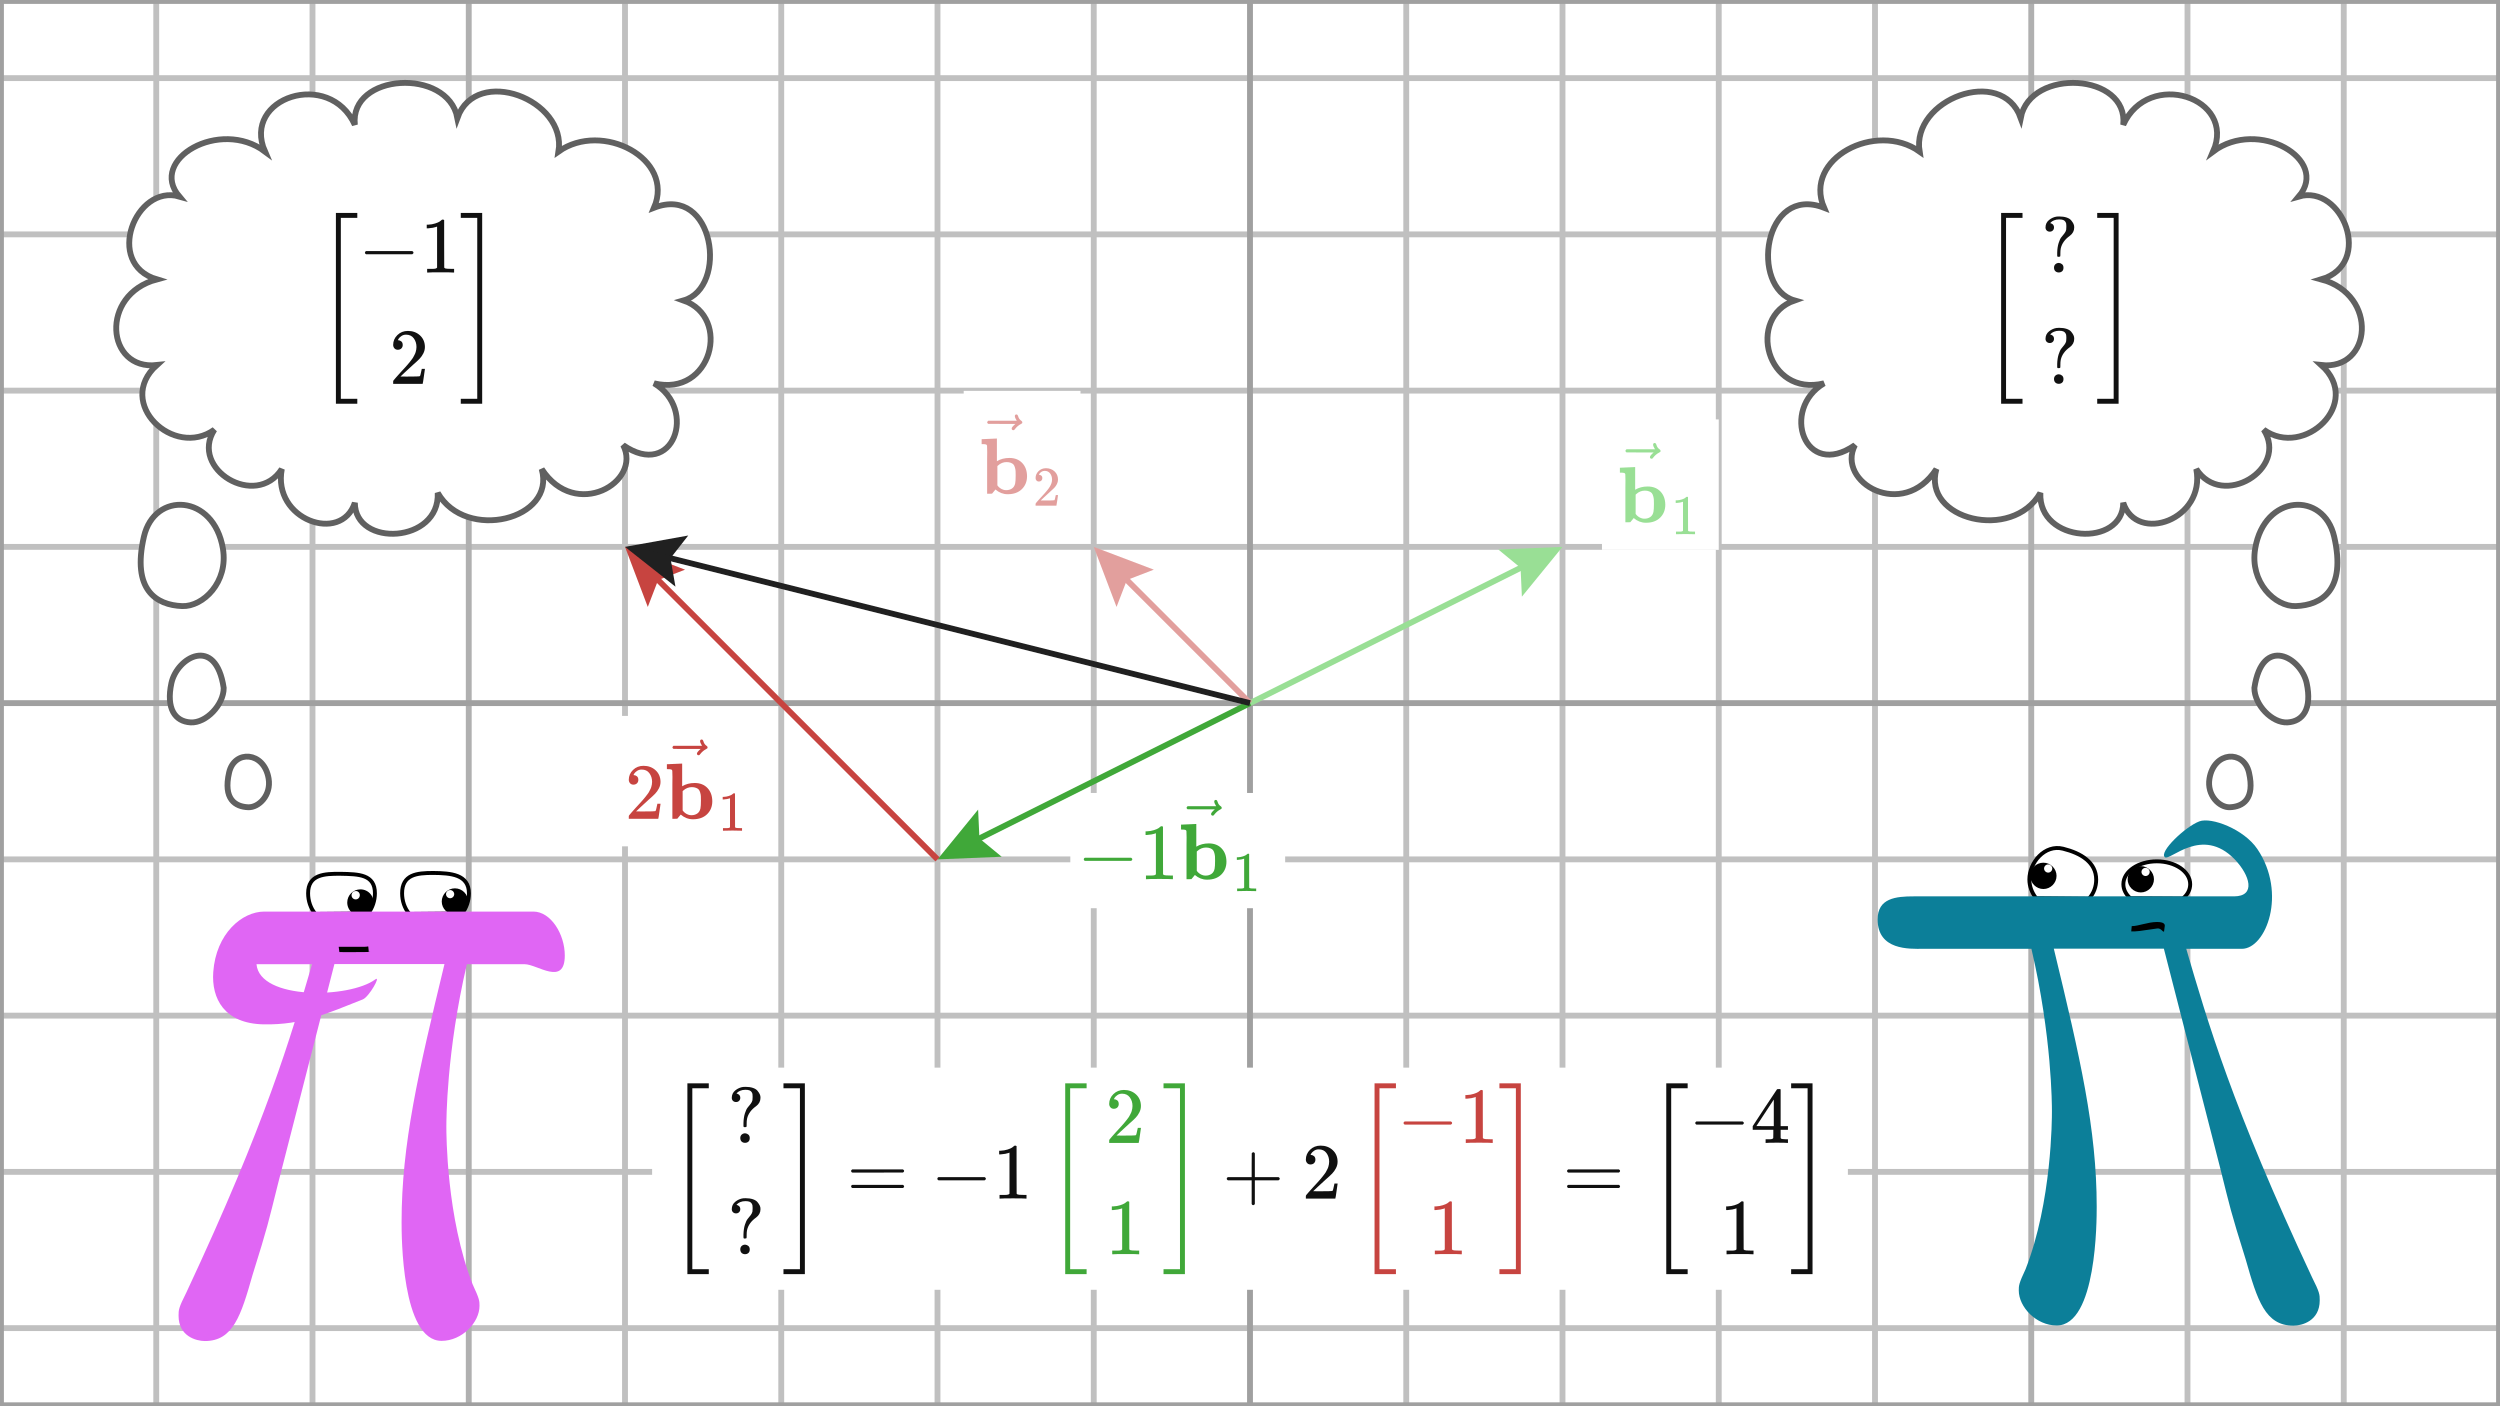 <svg width="640" height="360" viewBox="0 0 640 360" fill="none" xmlns="http://www.w3.org/2000/svg">
<rect x="0" y="0" width="640" height="360" fill="#333333" stroke="none"/>
<g clip-path="url(#clip0_1352_7404)">
<path d="M640 0H0V360H640V0Z" fill="white"/>
<g clip-path="url(#clip1_1352_7404)">
<path d="M0 20H640" stroke="#C0C0C0" stroke-width="1.5"/>
<path d="M0 60H640" stroke="#C0C0C0" stroke-width="1.5"/>
<path d="M0 100H640" stroke="#C0C0C0" stroke-width="1.5"/>
<path d="M0 140H640" stroke="#C0C0C0" stroke-width="1.5"/>
<path d="M0 220H640" stroke="#C0C0C0" stroke-width="1.5"/>
<path d="M0 260H640" stroke="#C0C0C0" stroke-width="1.5"/>
<path d="M0 300H640" stroke="#C0C0C0" stroke-width="1.5"/>
<path d="M0 340H640" stroke="#C0C0C0" stroke-width="1.5"/>
<path d="M0 0V360" stroke="#C0C0C0" stroke-width="1.5"/>
<path d="M40 0V360" stroke="#C0C0C0" stroke-width="1.5"/>
<path d="M80 0V360" stroke="#C0C0C0" stroke-width="1.5"/>
<path d="M160 0V360" stroke="#C0C0C0" stroke-width="1.5"/>
<path d="M200 0V360" stroke="#C0C0C0" stroke-width="1.5"/>
<path d="M240 0V360" stroke="#C0C0C0" stroke-width="1.5"/>
<path d="M280 0V360" stroke="#C0C0C0" stroke-width="1.5"/>
<path d="M360 0V360" stroke="#C0C0C0" stroke-width="1.5"/>
<path d="M400 0V360" stroke="#C0C0C0" stroke-width="1.5"/>
<path d="M440 0V360" stroke="#C0C0C0" stroke-width="1.5"/>
<path d="M480 0V360" stroke="#C0C0C0" stroke-width="1.5"/>
<path d="M560 0V360" stroke="#C0C0C0" stroke-width="1.5"/>
<path d="M600 0V360" stroke="#C0C0C0" stroke-width="1.5"/>
<path d="M640 0V360" stroke="#C0C0C0" stroke-width="1.5"/>
<path d="M120 0V360" stroke="#B0B0B0" stroke-width="1.5"/>
<path d="M520 0V360" stroke="#B0B0B0" stroke-width="1.5"/>
<path d="M0 180H640" stroke="#A0A0A0" stroke-width="1.5"/>
<path d="M320 0V360" stroke="#A0A0A0" stroke-width="1.5"/>
<rect x="274" y="203" width="55" height="29.5" fill="white"/>
</g>
<path d="M383.565 140.671L400 140L389.602 152.746L389.267 145.367L383.565 140.671Z" fill="#99DF95"/>
<path d="M320 180L396.422 141.789" stroke="#99DF95" stroke-width="1.5"/>
<path d="M285.834 155.379L280 140L295.38 145.833L288.485 148.485L285.834 155.379Z" fill="#E29F9D"/>
<path d="M320 180L282.828 142.829" stroke="#E29F9D" stroke-width="1.5"/>
<path d="M640 0H0V360H640V0Z" stroke="#A0A0A0" stroke-width="2"/>
<path d="M256.435 219.329L240 220L250.398 207.254L250.733 214.633L256.435 219.329Z" fill="#40A839"/>
<path d="M320 180L243.578 218.211" stroke="#40A839" stroke-width="1.5"/>
<path d="M165.834 155.379L160 140L175.38 145.833L168.485 148.485L165.834 155.379Z" fill="#C74440"/>
<path d="M240 220L162.828 142.829" stroke="#C74440" stroke-width="1.5"/>
<path d="M172.915 150.187L160 140L176.189 137.09L171.642 142.91L172.915 150.187Z" fill="#202020"/>
<path d="M320 180L163.881 140.97" stroke="#202020" stroke-width="1.5"/>
<path d="M142.981 38.801C154.128 30.891 172.826 40.599 167.432 53.184C182.965 47.143 186.489 73.679 174.983 76.915C187.352 81.23 182.174 101.726 167.432 98.13C178.651 104.746 172.466 122.94 159.522 113.951C164.412 123.444 147.296 133.368 138.667 120.064C142.406 133.008 119.25 138.761 112.059 126.176C112.634 139.121 90.844 140.199 90.844 128.693C87.392 139.336 69.63 133.008 72.147 120.064C65.531 130.419 48.415 120.064 54.888 109.996C44.532 117.475 29.358 103.164 40.145 93.456C27.201 94.894 25.403 75.477 40.145 71.522C26.625 67.495 34.752 47.071 45.898 50.307C37.844 40.815 56.326 30.172 67.832 38.801C61.791 24.994 84.372 17.587 90.844 31.97C89.406 18.738 114.576 17.227 117.093 30.172C121.983 16.652 145.139 25.497 142.981 38.801Z" fill="white" stroke="#606060" stroke-width="1.5"/>
<path d="M43.88 174.879C45.284 168.331 55.224 162.476 57.27 176.118C57.27 180.398 52.768 185.17 48.792 184.936C44.816 184.702 42.477 181.428 43.88 174.879Z" fill="white" stroke="#606060" stroke-width="1.5"/>
<path d="M36.849 137.365C39.548 125.686 54.728 126.44 57.07 140.46C58.504 149.048 51.951 155.369 46.643 155.162C40.008 154.904 33.689 151.035 36.849 137.365Z" fill="white" stroke="#606060" stroke-width="1.5"/>
<path d="M58.655 197.757C60.004 191.918 67.594 192.295 68.765 199.305C69.482 203.599 66.206 206.759 63.552 206.656C60.234 206.527 57.075 204.592 58.655 197.757Z" fill="white" stroke="#606060" stroke-width="1.5"/>
<rect x="76.96" y="50.499" width="55.529" height="56.87" fill="white"/>
<g clip-path="url(#clip2_1352_7404)">
<path d="M85.991 103.359V54.509H91.469V55.772H87.254V102.096H91.469V103.359H85.991Z" fill="#111111"/>
<path d="M93.423 64.945C93.423 64.945 93.423 64.857 93.423 64.68C93.423 64.504 93.518 64.368 93.709 64.273H105.539C105.743 64.382 105.845 64.517 105.845 64.68C105.845 64.843 105.743 64.979 105.539 65.087H93.709C93.518 64.992 93.423 64.857 93.423 64.68V64.945Z" fill="#111111"/>
<path d="M111.892 58.002L111.627 58.103C111.437 58.171 111.166 58.239 110.813 58.307C110.46 58.375 110.066 58.422 109.632 58.449H109.245V57.513H109.632C110.27 57.486 110.86 57.384 111.403 57.207C111.946 57.031 112.327 56.868 112.544 56.719C112.761 56.569 112.951 56.42 113.114 56.271C113.141 56.23 113.223 56.21 113.358 56.21C113.48 56.21 113.596 56.25 113.704 56.332V62.42L113.725 68.529C113.82 68.624 113.901 68.685 113.969 68.712C114.037 68.739 114.2 68.766 114.458 68.794C114.716 68.821 115.137 68.834 115.72 68.834H116.25V69.771H116.026C115.741 69.73 114.661 69.71 112.788 69.71C110.942 69.71 109.876 69.73 109.591 69.771H109.347V68.834H109.876C110.175 68.834 110.433 68.834 110.65 68.834C110.867 68.834 111.037 68.828 111.159 68.814C111.281 68.8 111.39 68.78 111.485 68.753C111.58 68.726 111.634 68.712 111.648 68.712C111.661 68.712 111.702 68.678 111.77 68.61C111.838 68.543 111.879 68.515 111.892 68.529V58.002Z" fill="#111111"/>
<path d="M101.853 89.543C101.487 89.543 101.195 89.421 100.978 89.176C100.761 88.932 100.652 88.633 100.652 88.28C100.652 87.317 101.012 86.482 101.731 85.776C102.451 85.07 103.347 84.717 104.419 84.717C105.654 84.717 106.686 85.097 107.514 85.857C108.342 86.617 108.763 87.602 108.777 88.81C108.777 89.394 108.641 89.95 108.369 90.48C108.098 91.009 107.772 91.471 107.392 91.864C107.012 92.258 106.469 92.76 105.763 93.371C105.274 93.792 104.596 94.416 103.727 95.244L102.525 96.385L104.073 96.405C106.204 96.405 107.338 96.371 107.474 96.303C107.569 96.276 107.731 95.672 107.962 94.491V94.43H108.777V94.491C108.763 94.532 108.675 95.149 108.512 96.344C108.349 97.538 108.247 98.163 108.207 98.217V98.278H100.652V97.891V97.647C100.652 97.552 100.693 97.45 100.774 97.342C100.856 97.233 101.059 96.996 101.385 96.629C101.779 96.195 102.118 95.814 102.403 95.489C102.525 95.353 102.756 95.102 103.096 94.735C103.435 94.369 103.666 94.118 103.788 93.982C103.91 93.846 104.107 93.622 104.378 93.31C104.65 92.998 104.84 92.767 104.949 92.618C105.057 92.468 105.213 92.265 105.417 92.007C105.621 91.749 105.763 91.531 105.845 91.355C105.926 91.179 106.028 90.982 106.15 90.765C106.272 90.547 106.36 90.33 106.415 90.113C106.469 89.896 106.516 89.692 106.557 89.502C106.598 89.312 106.618 89.088 106.618 88.83C106.618 87.975 106.388 87.235 105.926 86.611C105.464 85.986 104.806 85.674 103.951 85.674C103.503 85.674 103.109 85.789 102.77 86.02C102.43 86.251 102.193 86.475 102.057 86.692C101.921 86.909 101.853 87.038 101.853 87.079C101.853 87.093 101.887 87.099 101.955 87.099C102.2 87.099 102.451 87.194 102.709 87.384C102.967 87.574 103.096 87.887 103.096 88.321C103.096 88.66 102.987 88.945 102.77 89.176C102.553 89.407 102.247 89.529 101.853 89.543Z" fill="#111111"/>
<path d="M117.96 55.772V54.509H123.438V103.359H117.96V102.096H122.175V55.772H117.96Z" fill="#111111"/>
</g>
<path d="M545.417 229.95L545.33 229.95L545.267 229.889C544.232 228.899 543.581 227.707 543.581 226.363C543.581 224.715 544.567 223.244 546.117 222.195C547.667 221.144 549.8 220.5 552.156 220.5C554.491 220.5 556.613 221.144 558.158 222.195C559.701 223.244 560.688 224.715 560.688 226.363C560.688 227.748 560.04 229.033 558.856 229.989L558.795 230.038L558.717 230.038L545.417 229.95Z" fill="white" stroke="black"/>
<path d="M521.354 229.95L521.247 229.949L521.183 229.864C520.151 228.518 519.519 226.898 519.519 225.137C519.519 222.953 520.507 220.701 522.071 219.137C523.638 217.57 525.803 216.677 528.147 217.269C530.46 217.842 532.573 218.716 534.112 219.998C535.659 221.286 536.625 222.985 536.625 225.181C536.625 226.982 535.995 228.697 534.819 230.008L534.753 230.082L534.654 230.081L521.354 229.95Z" fill="white" stroke="black"/>
<path d="M549.312 222.163C549.881 222.206 550.319 222.644 550.319 223.213C550.319 223.781 549.837 224.263 549.269 224.263C548.7 224.263 548.219 223.781 548.219 223.213C548.219 222.644 548.7 222.163 549.269 222.163H549.312L548.044 221.725C546.162 221.725 544.675 223.256 544.675 225.094C544.675 226.931 546.206 228.463 548.044 228.463C549.881 228.463 551.412 226.931 551.412 225.094C551.412 223.256 549.881 221.725 548.044 221.725" fill="black"/>
<path d="M524.375 221.288C524.944 221.331 525.382 221.769 525.382 222.338C525.382 222.906 524.9 223.388 524.332 223.388C523.763 223.388 523.282 222.906 523.282 222.338C523.282 221.769 523.763 221.288 524.332 221.288H524.375L523.107 220.85C521.225 220.85 519.738 222.381 519.738 224.219C519.738 226.056 521.269 227.588 523.107 227.588C524.944 227.588 526.475 226.056 526.475 224.219C526.475 222.381 524.944 220.85 523.107 220.85" fill="black"/>
<path d="M553.95 242.856H525.775C532.513 270.769 536.756 288.969 536.756 308.919C536.756 312.419 536.756 339.325 526.519 339.325C521.269 339.325 516.806 334.6 516.806 330.356C516.806 329.131 516.806 328.606 518.556 324.888C525.294 307.694 525.294 286.256 525.294 284.506C525.294 283.019 525.294 265.3 520.044 242.9H492.131C488.894 242.9 480.669 243.338 480.669 235.375C480.669 229.906 485.394 229.469 489.9 229.469H571.888C577.619 229.469 575.956 224.044 572.106 220.019C563.706 211.313 555.525 220.5 554.213 219.45C552.594 218.138 559.419 211.619 563.05 210.263C566.069 209.125 574.425 212.231 577.881 217.35C585.538 228.681 580.113 242.9 573.9 242.9H559.681C565.15 261.581 571.406 283.281 591.838 326.9C593.85 330.881 593.85 331.406 593.85 332.894C593.85 338.144 589.344 339.369 587.113 339.369C579.894 339.369 577.881 332.894 574.906 322.438C570.925 309.706 570.925 309.225 568.431 299.25L553.95 242.856Z" fill="#0C7F99"/>
<path d="M553.994 238.481C553.6 238.656 553.25 237.519 552.2 237.694C547.737 238.35 547.037 238.481 545.594 238.438L545.725 237.081C547.344 237.125 549.837 236.031 552.2 236.031C553.906 236.031 554.3 236.556 554.169 237.169" fill="black"/>
<path d="M94.146 233.844L94.254 233.843L94.32 233.755C95.353 232.362 95.981 230.566 95.981 228.681C95.981 227.503 95.734 226.59 95.27 225.89C94.806 225.188 94.137 224.719 93.332 224.403C91.74 223.779 89.561 223.737 87.235 223.694H87.233C85.12 223.672 83.04 223.712 81.487 224.356C80.704 224.681 80.045 225.162 79.585 225.873C79.125 226.583 78.875 227.502 78.875 228.681C78.875 230.608 79.502 232.497 80.676 233.897L80.743 233.976L80.846 233.975L94.146 233.844Z" fill="white" stroke="black"/>
<path d="M118.208 233.844L118.317 233.843L118.382 233.755C119.416 232.362 120.044 230.567 120.044 228.681C120.044 227.497 119.761 226.567 119.249 225.844C118.737 225.121 118.009 224.623 117.15 224.278C115.443 223.594 113.171 223.497 110.902 223.475H110.9C108.785 223.475 106.799 223.57 105.342 224.268C104.606 224.62 104 225.128 103.58 225.855C103.161 226.58 102.938 227.506 102.938 228.681C102.938 230.608 103.564 232.497 104.739 233.897L104.805 233.976L104.908 233.975L118.208 233.844Z" fill="white" stroke="black"/>
<path d="M90.994 228.112C90.338 228.156 89.856 228.769 90.031 229.469C90.119 229.819 90.425 230.125 90.775 230.212C91.562 230.431 92.263 229.731 92.088 228.9C92 228.506 91.694 228.2 91.3 228.112C91.213 228.112 91.125 228.112 90.994 228.112L92.263 227.675C94.362 227.675 95.981 229.556 95.588 231.744C95.325 233.056 94.275 234.106 92.963 234.369C90.819 234.806 88.894 233.144 88.894 231.044C88.894 229.162 90.425 227.675 92.263 227.675" fill="black"/>
<path d="M115.187 227.85C114.618 227.894 114.181 228.331 114.181 228.9C114.181 229.469 114.662 229.95 115.231 229.95C115.8 229.95 116.281 229.469 116.281 228.9C116.281 228.331 115.8 227.85 115.231 227.85H115.187L116.456 227.413C118.337 227.413 119.825 228.944 119.825 230.781C119.825 232.619 118.293 234.15 116.456 234.15C114.618 234.15 113.087 232.619 113.087 230.781C113.087 228.944 114.618 227.413 116.456 227.413" fill="black"/>
<path d="M85.612 246.794H113.787C107.05 274.706 102.806 292.906 102.806 312.856C102.806 316.356 102.806 343.262 113.043 343.262C118.293 343.262 122.756 338.537 122.756 334.294C122.756 333.069 122.756 332.544 121.006 328.825C114.268 311.631 114.268 290.194 114.268 288.444C114.268 286.956 114.268 269.237 119.518 246.837H134.306C137.543 246.837 144.587 252.569 144.587 244.606C144.587 239.137 141 233.362 136.537 233.362H67.675C61.943 233.362 55.293 239.006 54.593 248.85C54.112 255.544 57.35 262.062 67.543 262.237C77.431 262.412 83.775 259.437 92.875 255.85C94.493 255.194 97.643 249.594 96.068 250.731C89.462 255.631 66.493 256.069 65.662 246.837H79.881C74.412 265.519 68.156 287.219 47.725 330.837C45.712 334.819 45.712 335.344 45.712 336.831C45.712 342.081 50.218 343.306 52.45 343.306C59.668 343.306 61.681 336.831 64.656 326.375C68.637 313.644 68.637 313.162 71.131 303.187L85.612 246.794Z" fill="#E066F4"/>
<path d="M86.881 243.731C89.287 243.731 87.713 243.775 92.787 243.731C97.294 243.688 92.963 243.688 94.406 243.644L94.275 242.288C92.656 242.331 95.456 242.375 93.094 242.375C91.388 242.375 89.375 242.375 86.706 242.375" fill="black"/>
<path d="M491.41 38.801C480.263 30.891 461.566 40.599 466.959 53.184C451.426 47.143 447.902 73.679 459.408 76.915C447.039 81.23 452.217 101.726 466.959 98.13C455.741 104.746 461.925 122.94 474.87 113.951C469.98 123.444 487.095 133.368 495.725 120.064C491.985 133.008 515.141 138.761 522.333 126.176C521.757 139.121 543.547 140.199 543.547 128.693C546.999 139.336 564.762 133.008 562.245 120.064C568.861 130.419 585.976 120.064 579.504 109.996C589.859 117.475 605.033 103.164 594.246 93.456C607.19 94.894 608.988 75.477 594.246 71.522C607.766 67.495 599.64 47.071 588.493 50.307C596.547 40.815 578.066 30.172 566.559 38.801C572.6 24.994 550.019 17.587 543.547 31.97C544.985 18.738 519.816 17.227 517.299 30.172C512.409 16.652 489.252 25.497 491.41 38.801Z" fill="white" stroke="#606060" stroke-width="1.5"/>
<path d="M590.511 174.879C589.108 168.331 579.168 162.476 577.121 176.118C577.121 180.398 581.623 185.17 585.599 184.936C589.575 184.702 591.914 181.428 590.511 174.879Z" fill="white" stroke="#606060" stroke-width="1.5"/>
<path d="M597.543 137.365C594.843 125.686 579.663 126.44 577.322 140.46C575.887 149.048 582.44 155.369 587.748 155.162C594.383 154.904 600.702 151.035 597.543 137.365Z" fill="white" stroke="#606060" stroke-width="1.5"/>
<path d="M575.737 197.757C574.387 191.918 566.797 192.295 565.626 199.305C564.909 203.599 568.185 206.759 570.839 206.656C574.157 206.527 577.316 204.592 575.737 197.757Z" fill="white" stroke="#606060" stroke-width="1.5"/>
<rect x="503.255" y="50.499" width="48.158" height="56.87" fill="white"/>
<g clip-path="url(#clip3_1352_7404)">
<path d="M512.286 103.359V54.509H517.763V55.772H513.548V102.096H517.763V103.359H512.286Z" fill="#111111"/>
<path d="M527.13 56.169C526.641 56.169 526.207 56.251 525.827 56.413C525.447 56.576 525.189 56.739 525.053 56.902L524.849 57.126C524.876 57.126 524.91 57.133 524.951 57.147C524.992 57.16 525.066 57.187 525.175 57.228C525.284 57.269 525.386 57.33 525.481 57.411C525.576 57.493 525.657 57.601 525.725 57.737C525.793 57.873 525.827 58.036 525.827 58.226C525.827 58.538 525.725 58.796 525.521 59C525.318 59.203 525.06 59.305 524.747 59.305C524.435 59.305 524.177 59.21 523.974 59.02C523.77 58.83 523.661 58.572 523.648 58.246C523.648 57.445 523.953 56.8 524.564 56.312C525.175 55.823 525.847 55.531 526.58 55.436C526.607 55.436 526.682 55.436 526.804 55.436C526.926 55.436 527.021 55.429 527.089 55.416H527.171C527.89 55.416 528.515 55.504 529.044 55.681C529.573 55.857 529.967 56.101 530.225 56.413C530.483 56.726 530.68 57.024 530.816 57.309C530.951 57.595 531.012 57.9 530.999 58.226C530.999 59.095 530.625 59.807 529.879 60.364C528.603 61.273 527.829 62.353 527.558 63.602C527.49 63.927 527.456 64.348 527.456 64.864V65.21C527.456 65.468 527.435 65.617 527.395 65.658C527.354 65.699 527.238 65.726 527.048 65.74C526.858 65.753 526.743 65.733 526.702 65.678C526.662 65.624 526.641 65.509 526.641 65.332V64.701C526.668 63.737 526.791 62.909 527.008 62.217C527.225 61.525 527.462 61.022 527.72 60.71C527.978 60.398 528.229 60.086 528.474 59.773C528.718 59.461 528.874 59.149 528.942 58.837C528.969 58.715 528.983 58.463 528.983 58.083V57.819C528.983 57.588 528.969 57.398 528.942 57.248C528.915 57.099 528.84 56.929 528.718 56.739C528.596 56.549 528.413 56.407 528.168 56.312C527.924 56.217 527.578 56.169 527.13 56.169ZM525.827 68.529C525.827 68.149 525.949 67.85 526.193 67.633C526.438 67.416 526.736 67.308 527.089 67.308C527.401 67.335 527.673 67.45 527.904 67.654C528.134 67.857 528.25 68.149 528.25 68.529C528.25 68.936 528.134 69.242 527.904 69.445C527.673 69.649 527.388 69.751 527.048 69.751C526.709 69.751 526.424 69.649 526.193 69.445C525.962 69.242 525.84 68.936 525.827 68.529Z" fill="#111111"/>
<path d="M527.13 84.677C526.641 84.677 526.207 84.758 525.827 84.921C525.447 85.084 525.189 85.247 525.053 85.41L524.849 85.634C524.876 85.634 524.91 85.64 524.951 85.654C524.992 85.668 525.066 85.695 525.175 85.735C525.284 85.776 525.386 85.837 525.481 85.919C525.576 86 525.657 86.109 525.725 86.244C525.793 86.38 525.827 86.543 525.827 86.733C525.827 87.045 525.725 87.303 525.521 87.507C525.318 87.71 525.06 87.812 524.747 87.812C524.435 87.812 524.177 87.717 523.974 87.527C523.77 87.337 523.661 87.079 523.648 86.754C523.648 85.953 523.953 85.308 524.564 84.819C525.175 84.33 525.847 84.038 526.58 83.944C526.607 83.944 526.682 83.944 526.804 83.944C526.926 83.944 527.021 83.937 527.089 83.923H527.171C527.89 83.923 528.515 84.011 529.044 84.188C529.573 84.364 529.967 84.609 530.225 84.921C530.483 85.233 530.68 85.532 530.816 85.817C530.951 86.102 531.012 86.407 530.999 86.733C530.999 87.602 530.625 88.315 529.879 88.871C528.603 89.781 527.829 90.86 527.558 92.109C527.49 92.435 527.456 92.856 527.456 93.371V93.718C527.456 93.975 527.435 94.125 527.395 94.165C527.354 94.206 527.238 94.233 527.048 94.247C526.858 94.26 526.743 94.24 526.702 94.186C526.662 94.132 526.641 94.016 526.641 93.84V93.208C526.668 92.245 526.791 91.416 527.008 90.724C527.225 90.032 527.462 89.53 527.72 89.217C527.978 88.905 528.229 88.593 528.474 88.281C528.718 87.969 528.874 87.656 528.942 87.344C528.969 87.222 528.983 86.971 528.983 86.591V86.326C528.983 86.095 528.969 85.905 528.942 85.756C528.915 85.606 528.84 85.437 528.718 85.247C528.596 85.057 528.413 84.914 528.168 84.819C527.924 84.724 527.578 84.677 527.13 84.677ZM525.827 97.037C525.827 96.656 525.949 96.358 526.193 96.141C526.438 95.923 526.736 95.815 527.089 95.815C527.401 95.842 527.673 95.957 527.904 96.161C528.134 96.365 528.25 96.656 528.25 97.037C528.25 97.444 528.134 97.749 527.904 97.953C527.673 98.156 527.388 98.258 527.048 98.258C526.709 98.258 526.424 98.156 526.193 97.953C525.962 97.749 525.84 97.444 525.827 97.037Z" fill="#111111"/>
<path d="M536.884 55.772V54.509H542.361V103.359H536.884V102.096H541.099V55.772H536.884Z" fill="#111111"/>
</g>
<rect x="155.95" y="183.273" width="40.085" height="33.389" fill="white"/>
<g clip-path="url(#clip4_1352_7404)">
<path d="M162.172 200.874C161.806 200.874 161.514 200.752 161.297 200.507C161.08 200.263 160.971 199.965 160.971 199.612C160.971 198.648 161.331 197.813 162.05 197.107C162.77 196.402 163.666 196.049 164.738 196.049C165.973 196.049 167.005 196.429 167.833 197.189C168.661 197.949 169.081 198.933 169.095 200.141C169.095 200.725 168.959 201.281 168.688 201.81C168.416 202.34 168.09 202.801 167.71 203.195C167.33 203.589 166.787 204.091 166.082 204.702C165.593 205.122 164.914 205.747 164.046 206.575L162.844 207.715L164.392 207.735C166.523 207.735 167.656 207.701 167.792 207.633C167.887 207.606 168.05 207.002 168.28 205.821V205.76H169.095V205.821C169.081 205.862 168.993 206.48 168.83 207.674C168.667 208.869 168.566 209.493 168.525 209.547V209.608H160.971V209.222V208.977C160.971 208.882 161.012 208.78 161.093 208.672C161.175 208.563 161.378 208.326 161.704 207.959C162.098 207.525 162.437 207.145 162.722 206.819C162.844 206.683 163.075 206.432 163.414 206.066C163.754 205.699 163.985 205.448 164.107 205.312C164.229 205.177 164.426 204.953 164.697 204.641C164.969 204.328 165.159 204.098 165.267 203.948C165.376 203.799 165.532 203.595 165.735 203.337C165.939 203.08 166.082 202.862 166.163 202.686C166.244 202.51 166.346 202.313 166.468 202.096C166.591 201.878 166.679 201.661 166.733 201.444C166.787 201.227 166.835 201.023 166.876 200.833C166.916 200.643 166.937 200.419 166.937 200.161C166.937 199.306 166.706 198.566 166.244 197.942C165.783 197.318 165.125 197.006 164.27 197.006C163.822 197.006 163.428 197.121 163.089 197.352C162.749 197.582 162.512 197.806 162.376 198.024C162.24 198.241 162.172 198.37 162.172 198.41C162.172 198.424 162.206 198.431 162.274 198.431C162.519 198.431 162.77 198.526 163.028 198.716C163.285 198.906 163.414 199.218 163.414 199.652C163.414 199.992 163.306 200.277 163.089 200.507C162.871 200.738 162.566 200.86 162.172 200.874Z" fill="#C74440"/>
<path d="M170.785 195.642L172.638 195.56C173.873 195.506 174.497 195.479 174.511 195.479H174.633V201.282C175.556 200.725 176.621 200.447 177.829 200.447C179.2 200.447 180.293 200.874 181.107 201.729C181.922 202.585 182.336 203.711 182.349 205.109C182.349 206.453 181.908 207.559 181.026 208.428C180.144 209.297 178.942 209.731 177.422 209.731H177.361C176.234 209.731 175.203 209.331 174.266 208.53L173.391 209.588L172.76 209.609H172.129V203.48C172.129 202.652 172.129 201.743 172.129 200.752C172.129 199.761 172.135 199.151 172.149 198.92C172.149 198.024 172.135 197.488 172.108 197.311C172.081 197.135 171.986 197.026 171.823 196.986C171.633 196.931 171.355 196.904 170.988 196.904H170.724V195.642H170.785ZM174.755 207.471L174.857 207.593C174.925 207.675 174.993 207.756 175.06 207.837C175.128 207.919 175.237 208.014 175.386 208.123C175.535 208.231 175.685 208.326 175.834 208.408C175.983 208.489 176.16 208.557 176.363 208.611C176.567 208.665 176.791 208.693 177.035 208.693C177.592 208.693 178.08 208.55 178.501 208.265C178.922 207.98 179.193 207.539 179.316 206.942C179.397 206.548 179.438 205.876 179.438 204.926C179.438 204.464 179.431 204.098 179.417 203.827C179.404 203.555 179.35 203.25 179.255 202.91C179.16 202.571 179.037 202.313 178.888 202.137C178.739 201.96 178.508 201.811 178.196 201.689C177.884 201.567 177.524 201.505 177.117 201.505C176.289 201.505 175.556 201.797 174.918 202.381L174.755 202.523V207.471Z" fill="#C74440"/>
<path d="M179.224 189.717C179.224 189.609 179.258 189.514 179.326 189.432C179.394 189.351 179.496 189.31 179.631 189.31C179.726 189.31 179.808 189.344 179.876 189.412C179.943 189.466 180.011 189.595 180.079 189.799C180.215 190.301 180.493 190.688 180.914 190.959C181.063 191.054 181.138 191.176 181.138 191.326C181.138 191.448 181.118 191.529 181.077 191.57C181.036 191.611 180.941 191.672 180.792 191.753C180.208 192.052 179.699 192.479 179.265 193.036C179.238 193.063 179.204 193.104 179.163 193.158C179.122 193.212 179.088 193.253 179.061 193.28C179.034 193.307 179 193.321 178.959 193.321C178.919 193.321 178.871 193.328 178.817 193.341C178.722 193.341 178.634 193.307 178.552 193.24C178.471 193.172 178.423 193.07 178.41 192.934C178.41 192.676 178.729 192.276 179.367 191.733H175.885L172.403 191.713C172.227 191.59 172.139 191.461 172.139 191.326C172.139 191.231 172.227 191.095 172.403 190.918H179.713C179.387 190.403 179.224 190.002 179.224 189.717Z" fill="#C74440"/>
<path d="M186.881 204.343L186.694 204.415C186.56 204.462 186.368 204.51 186.118 204.558C185.869 204.606 185.591 204.64 185.283 204.659H185.01V203.997H185.283C185.734 203.978 186.152 203.906 186.536 203.781C186.92 203.656 187.188 203.541 187.342 203.436C187.495 203.33 187.63 203.225 187.745 203.119C187.764 203.09 187.822 203.076 187.918 203.076C188.004 203.076 188.086 203.105 188.162 203.162V207.466L188.177 211.785C188.244 211.852 188.302 211.895 188.349 211.914C188.397 211.933 188.513 211.952 188.695 211.972C188.877 211.991 189.175 212 189.587 212H189.962V212.663H189.803C189.602 212.634 188.839 212.619 187.515 212.619C186.209 212.619 185.456 212.634 185.255 212.663H185.082V212H185.456C185.667 212 185.85 212 186.003 212C186.157 212 186.277 211.996 186.363 211.986C186.449 211.976 186.526 211.962 186.593 211.943C186.661 211.924 186.699 211.914 186.709 211.914C186.718 211.914 186.747 211.89 186.795 211.842C186.843 211.794 186.872 211.775 186.881 211.785V204.343Z" fill="#C74440"/>
</g>
<g clip-path="url(#clip5_1352_7404)">
<path d="M277.444 220.247C277.444 220.247 277.444 220.159 277.444 219.982C277.444 219.806 277.539 219.67 277.729 219.575H289.559C289.762 219.684 289.864 219.82 289.864 219.982C289.864 220.145 289.762 220.281 289.559 220.39H277.729C277.539 220.295 277.444 220.159 277.444 219.982V220.247Z" fill="#40A839"/>
<path d="M295.911 213.304L295.646 213.406C295.456 213.474 295.185 213.542 294.832 213.61C294.479 213.677 294.085 213.725 293.651 213.752H293.264V212.816H293.651C294.289 212.788 294.879 212.687 295.422 212.51C295.965 212.334 296.345 212.171 296.563 212.021C296.78 211.872 296.97 211.723 297.133 211.574C297.16 211.533 297.241 211.512 297.377 211.512C297.499 211.512 297.614 211.553 297.723 211.635V217.722L297.743 223.83C297.838 223.925 297.92 223.986 297.988 224.014C298.056 224.041 298.218 224.068 298.476 224.095C298.734 224.122 299.155 224.136 299.739 224.136H300.268V225.072H300.044C299.759 225.032 298.68 225.011 296.807 225.011C294.961 225.011 293.895 225.032 293.61 225.072H293.366V224.136H293.895C294.194 224.136 294.452 224.136 294.669 224.136C294.886 224.136 295.056 224.129 295.178 224.115C295.3 224.102 295.409 224.081 295.504 224.054C295.599 224.027 295.653 224.014 295.667 224.014C295.68 224.014 295.721 223.98 295.789 223.912C295.857 223.844 295.897 223.817 295.911 223.83V213.304Z" fill="#40A839"/>
<path d="M302.406 211.106L304.259 211.024C305.494 210.97 306.118 210.943 306.132 210.943H306.254V216.745C307.177 216.189 308.242 215.911 309.45 215.911C310.821 215.911 311.914 216.338 312.728 217.193C313.543 218.048 313.957 219.175 313.97 220.573C313.97 221.917 313.529 223.023 312.647 223.892C311.765 224.76 310.563 225.195 309.043 225.195H308.982C307.856 225.195 306.824 224.794 305.887 223.994L305.012 225.052L304.381 225.073H303.75V218.944C303.75 218.116 303.75 217.207 303.75 216.216C303.75 215.225 303.756 214.614 303.77 214.384C303.77 213.488 303.756 212.952 303.729 212.775C303.702 212.599 303.607 212.49 303.444 212.449C303.254 212.395 302.976 212.368 302.609 212.368H302.345V211.106H302.406ZM306.376 222.935L306.478 223.057C306.546 223.138 306.614 223.22 306.681 223.301C306.749 223.383 306.858 223.478 307.007 223.586C307.157 223.695 307.306 223.79 307.455 223.871C307.604 223.953 307.781 224.021 307.985 224.075C308.188 224.129 308.412 224.156 308.656 224.156C309.213 224.156 309.702 224.014 310.122 223.729C310.543 223.444 310.815 223.003 310.937 222.405C311.018 222.012 311.059 221.34 311.059 220.39C311.059 219.928 311.052 219.562 311.039 219.29C311.025 219.019 310.971 218.714 310.876 218.374C310.781 218.035 310.658 217.777 310.509 217.601C310.36 217.424 310.129 217.275 309.817 217.153C309.505 217.03 309.145 216.969 308.738 216.969C307.91 216.969 307.177 217.261 306.539 217.845L306.376 217.987V222.935Z" fill="#40A839"/>
<path d="M310.845 205.181C310.845 205.072 310.879 204.977 310.947 204.896C311.015 204.815 311.117 204.774 311.252 204.774C311.347 204.774 311.429 204.808 311.497 204.876C311.564 204.93 311.632 205.059 311.7 205.263C311.836 205.765 312.114 206.152 312.535 206.423C312.684 206.518 312.759 206.64 312.759 206.79C312.759 206.912 312.739 206.993 312.698 207.034C312.657 207.075 312.562 207.136 312.413 207.217C311.829 207.516 311.32 207.943 310.886 208.5C310.859 208.527 310.825 208.568 310.784 208.622C310.743 208.676 310.709 208.717 310.682 208.744C310.655 208.771 310.621 208.785 310.58 208.785C310.54 208.785 310.492 208.792 310.438 208.805C310.343 208.805 310.255 208.771 310.173 208.703C310.092 208.636 310.044 208.534 310.031 208.398C310.031 208.14 310.35 207.74 310.988 207.197H307.506L304.024 207.176C303.848 207.054 303.76 206.925 303.76 206.79C303.76 206.695 303.848 206.559 304.024 206.382H311.334C311.008 205.867 310.845 205.466 310.845 205.181Z" fill="#40A839"/>
<path d="M318.502 219.806L318.315 219.878C318.181 219.926 317.989 219.974 317.739 220.022C317.49 220.07 317.212 220.104 316.905 220.123H316.631V219.461H316.905C317.356 219.442 317.773 219.37 318.157 219.245C318.541 219.12 318.809 219.005 318.963 218.9C319.117 218.794 319.251 218.688 319.366 218.583C319.385 218.554 319.443 218.54 319.539 218.54C319.625 218.54 319.707 218.568 319.783 218.626V222.93L319.798 227.248C319.865 227.316 319.923 227.359 319.971 227.378C320.019 227.397 320.134 227.416 320.316 227.436C320.498 227.455 320.796 227.464 321.209 227.464H321.583V228.126H321.424C321.223 228.098 320.46 228.083 319.136 228.083C317.831 228.083 317.077 228.098 316.876 228.126H316.703V227.464H317.077C317.288 227.464 317.471 227.464 317.624 227.464C317.778 227.464 317.898 227.46 317.984 227.45C318.07 227.44 318.147 227.426 318.214 227.407C318.282 227.388 318.32 227.378 318.33 227.378C318.339 227.378 318.368 227.354 318.416 227.306C318.464 227.258 318.493 227.239 318.502 227.248V219.806Z" fill="#40A839"/>
</g>
<rect x="410.103" y="107.369" width="29.897" height="33.389" fill="white"/>
<g clip-path="url(#clip6_1352_7404)">
<path d="M414.754 119.738L416.607 119.656C417.842 119.602 418.466 119.575 418.48 119.575H418.602V125.377C419.525 124.82 420.59 124.542 421.798 124.542C423.169 124.542 424.262 124.969 425.076 125.825C425.89 126.68 426.304 127.806 426.318 129.204C426.318 130.548 425.877 131.654 424.994 132.522C424.112 133.391 422.911 133.825 421.391 133.825H421.33C420.204 133.825 419.172 133.425 418.236 132.624L417.36 133.683L416.729 133.703H416.098V127.575C416.098 126.747 416.098 125.838 416.098 124.847C416.098 123.857 416.105 123.246 416.118 123.015C416.118 122.119 416.105 121.583 416.078 121.407C416.051 121.23 415.956 121.122 415.793 121.081C415.603 121.027 415.324 121 414.958 121H414.693V119.738H414.754ZM418.724 131.565L418.826 131.688C418.894 131.769 418.962 131.85 419.03 131.932C419.097 132.013 419.206 132.108 419.355 132.217C419.505 132.325 419.654 132.42 419.803 132.502C419.952 132.583 420.129 132.651 420.332 132.706C420.536 132.76 420.76 132.787 421.004 132.787C421.561 132.787 422.049 132.644 422.47 132.359C422.891 132.074 423.162 131.633 423.284 131.036C423.366 130.643 423.407 129.971 423.407 129.021C423.407 128.559 423.4 128.193 423.386 127.921C423.373 127.65 423.318 127.345 423.223 127.005C423.128 126.666 423.006 126.408 422.857 126.232C422.708 126.055 422.477 125.906 422.165 125.784C421.853 125.662 421.493 125.601 421.086 125.601C420.258 125.601 419.525 125.892 418.887 126.476L418.724 126.618V131.565Z" fill="#99DF95"/>
<path d="M423.193 113.813C423.193 113.705 423.227 113.61 423.295 113.528C423.362 113.447 423.464 113.406 423.6 113.406C423.695 113.406 423.776 113.44 423.844 113.508C423.912 113.562 423.98 113.691 424.048 113.895C424.184 114.397 424.462 114.784 424.882 115.055C425.032 115.15 425.106 115.272 425.106 115.422C425.106 115.544 425.086 115.625 425.045 115.666C425.005 115.707 424.91 115.768 424.76 115.849C424.177 116.148 423.668 116.575 423.234 117.132C423.206 117.159 423.172 117.2 423.132 117.254C423.091 117.308 423.057 117.349 423.03 117.376C423.003 117.403 422.969 117.417 422.928 117.417C422.887 117.417 422.84 117.423 422.786 117.437C422.691 117.437 422.602 117.403 422.521 117.335C422.44 117.267 422.392 117.166 422.378 117.03C422.378 116.772 422.697 116.372 423.335 115.829H419.854L416.373 115.808C416.196 115.686 416.108 115.557 416.108 115.422C416.108 115.327 416.196 115.191 416.373 115.014H423.681C423.356 114.499 423.193 114.098 423.193 113.813Z" fill="#99DF95"/>
<path d="M430.849 128.438L430.662 128.51C430.528 128.558 430.336 128.606 430.086 128.654C429.837 128.702 429.559 128.735 429.252 128.754H428.978V128.092H429.252C429.703 128.073 430.12 128.001 430.504 127.876C430.888 127.752 431.156 127.636 431.31 127.531C431.463 127.425 431.598 127.32 431.713 127.214C431.732 127.185 431.79 127.171 431.886 127.171C431.972 127.171 432.053 127.2 432.13 127.257V131.561L432.145 135.879C432.212 135.946 432.269 135.989 432.317 136.008C432.365 136.028 432.48 136.047 432.663 136.066C432.845 136.085 433.143 136.095 433.555 136.095H433.929V136.757H433.771C433.57 136.728 432.807 136.714 431.483 136.714C430.178 136.714 429.424 136.728 429.223 136.757H429.05V136.095H429.424C429.635 136.095 429.818 136.095 429.971 136.095C430.125 136.095 430.245 136.09 430.331 136.08C430.417 136.071 430.494 136.056 430.561 136.037C430.629 136.018 430.667 136.008 430.677 136.008C430.686 136.008 430.715 135.984 430.763 135.936C430.811 135.888 430.84 135.869 430.849 135.879V128.438Z" fill="#99DF95"/>
</g>
<rect x="246.708" y="100.062" width="29.897" height="33.389" fill="white"/>
<g clip-path="url(#clip7_1352_7404)">
<path d="M251.36 112.431L253.212 112.349C254.447 112.295 255.072 112.268 255.085 112.268H255.207V118.07C256.13 117.514 257.196 117.235 258.403 117.235C259.774 117.235 260.867 117.663 261.681 118.518C262.495 119.373 262.909 120.499 262.923 121.897C262.923 123.241 262.482 124.347 261.6 125.216C260.717 126.084 259.516 126.519 257.996 126.519H257.935C256.809 126.519 255.777 126.118 254.841 125.317L253.965 126.376L253.334 126.396H252.703V120.269C252.703 119.441 252.703 118.531 252.703 117.541C252.703 116.55 252.71 115.939 252.724 115.708C252.724 114.813 252.71 114.277 252.683 114.1C252.656 113.924 252.561 113.815 252.398 113.774C252.208 113.72 251.93 113.693 251.563 113.693H251.299V112.431H251.36ZM255.329 124.259L255.431 124.381C255.499 124.462 255.567 124.544 255.635 124.625C255.703 124.707 255.811 124.802 255.96 124.91C256.11 125.019 256.259 125.114 256.408 125.195C256.558 125.277 256.734 125.345 256.938 125.399C257.141 125.453 257.365 125.48 257.609 125.48C258.166 125.48 258.655 125.338 259.075 125.053C259.496 124.768 259.767 124.327 259.89 123.73C259.971 123.336 260.012 122.664 260.012 121.714C260.012 121.253 260.005 120.886 259.991 120.615C259.978 120.343 259.923 120.038 259.828 119.699C259.733 119.359 259.611 119.101 259.462 118.925C259.313 118.749 259.082 118.599 258.77 118.477C258.458 118.355 258.098 118.294 257.691 118.294C256.863 118.294 256.13 118.586 255.492 119.169L255.329 119.312V124.259Z" fill="#E29F9D"/>
<path d="M259.798 106.507C259.798 106.398 259.832 106.303 259.9 106.222C259.968 106.14 260.069 106.099 260.205 106.099C260.3 106.099 260.382 106.133 260.449 106.201C260.517 106.256 260.585 106.385 260.653 106.588C260.789 107.09 261.067 107.477 261.488 107.748C261.637 107.843 261.712 107.966 261.712 108.115C261.712 108.237 261.691 108.319 261.651 108.359C261.61 108.4 261.515 108.461 261.366 108.542C260.782 108.841 260.273 109.269 259.839 109.825C259.812 109.852 259.778 109.893 259.737 109.947C259.696 110.001 259.662 110.042 259.635 110.069C259.608 110.096 259.574 110.11 259.533 110.11C259.493 110.11 259.445 110.117 259.391 110.13C259.296 110.13 259.208 110.096 259.126 110.029C259.045 109.961 258.997 109.859 258.984 109.723C258.984 109.465 259.303 109.065 259.94 108.522H256.459L252.978 108.502C252.802 108.38 252.713 108.251 252.713 108.115C252.713 108.02 252.802 107.884 252.978 107.708H260.287C259.961 107.192 259.798 106.792 259.798 106.507Z" fill="#E29F9D"/>
<path d="M265.958 123.276C265.698 123.276 265.492 123.189 265.339 123.016C265.185 122.844 265.108 122.633 265.108 122.383C265.108 121.702 265.363 121.112 265.871 120.613C266.38 120.114 267.013 119.864 267.771 119.864C268.644 119.864 269.373 120.133 269.959 120.67C270.544 121.208 270.842 121.903 270.851 122.757C270.851 123.17 270.755 123.563 270.563 123.938C270.371 124.312 270.141 124.638 269.872 124.916C269.604 125.195 269.22 125.55 268.721 125.981C268.376 126.279 267.896 126.72 267.282 127.306L266.432 128.112L267.526 128.126C269.033 128.126 269.834 128.102 269.93 128.054C269.997 128.035 270.112 127.608 270.275 126.773V126.73H270.851V126.773C270.842 126.802 270.779 127.238 270.664 128.083C270.549 128.927 270.477 129.369 270.448 129.407V129.45H265.108V129.177V129.004C265.108 128.937 265.137 128.865 265.195 128.788C265.252 128.711 265.396 128.543 265.626 128.284C265.905 127.977 266.145 127.709 266.346 127.478C266.432 127.382 266.596 127.205 266.835 126.946C267.075 126.687 267.238 126.509 267.325 126.413C267.411 126.317 267.55 126.159 267.742 125.938C267.934 125.718 268.068 125.554 268.145 125.449C268.222 125.343 268.332 125.199 268.476 125.017C268.62 124.835 268.721 124.681 268.779 124.557C268.836 124.432 268.908 124.293 268.994 124.139C269.081 123.986 269.143 123.832 269.182 123.679C269.22 123.525 269.254 123.381 269.282 123.247C269.311 123.112 269.325 122.954 269.325 122.772C269.325 122.167 269.162 121.644 268.836 121.203C268.51 120.762 268.045 120.541 267.44 120.541C267.123 120.541 266.845 120.622 266.605 120.786C266.365 120.949 266.197 121.107 266.101 121.261C266.005 121.414 265.958 121.505 265.958 121.534C265.958 121.544 265.982 121.548 266.029 121.548C266.202 121.548 266.38 121.616 266.562 121.75C266.744 121.884 266.835 122.105 266.835 122.412C266.835 122.652 266.759 122.853 266.605 123.016C266.452 123.18 266.236 123.266 265.958 123.276Z" fill="#E29F9D"/>
</g>
<rect x="166.942" y="273.315" width="306.116" height="56.87" fill="white"/>
<g clip-path="url(#clip8_1352_7404)">
<path d="M175.971 326.174V277.326H181.449V278.588H177.234V324.911H181.449V326.174H175.971Z" fill="#101010"/>
<path d="M190.815 278.985C190.327 278.985 189.892 279.066 189.512 279.229C189.132 279.392 188.874 279.555 188.738 279.718L188.535 279.942C188.562 279.942 188.596 279.949 188.636 279.962C188.677 279.976 188.752 280.003 188.86 280.044C188.969 280.085 189.071 280.146 189.166 280.227C189.261 280.309 189.342 280.417 189.41 280.553C189.478 280.689 189.512 280.852 189.512 281.042C189.512 281.354 189.41 281.612 189.207 281.815C189.003 282.019 188.745 282.121 188.433 282.121C188.121 282.121 187.863 282.026 187.659 281.836C187.455 281.646 187.347 281.388 187.333 281.062C187.333 280.261 187.639 279.616 188.25 279.128C188.86 278.639 189.532 278.347 190.265 278.252C190.293 278.252 190.367 278.252 190.489 278.252C190.612 278.252 190.707 278.245 190.774 278.232H190.856C191.575 278.232 192.2 278.32 192.729 278.496C193.259 278.673 193.652 278.917 193.91 279.229C194.168 279.542 194.365 279.84 194.501 280.125C194.636 280.41 194.698 280.716 194.684 281.042C194.684 281.91 194.311 282.623 193.564 283.18C192.288 284.089 191.514 285.168 191.243 286.417C191.175 286.743 191.141 287.164 191.141 287.68V288.026C191.141 288.284 191.121 288.433 191.08 288.474C191.039 288.514 190.924 288.542 190.734 288.555C190.544 288.569 190.428 288.548 190.388 288.494C190.347 288.44 190.327 288.324 190.327 288.148V287.517C190.354 286.553 190.476 285.725 190.693 285.033C190.91 284.34 191.148 283.838 191.406 283.526C191.664 283.214 191.915 282.901 192.159 282.589C192.403 282.277 192.56 281.965 192.627 281.652C192.655 281.53 192.668 281.279 192.668 280.899V280.634C192.668 280.404 192.655 280.214 192.627 280.064C192.6 279.915 192.526 279.745 192.403 279.555C192.281 279.365 192.098 279.223 191.854 279.128C191.609 279.033 191.263 278.985 190.815 278.985ZM189.512 291.345C189.512 290.965 189.634 290.666 189.879 290.449C190.123 290.232 190.422 290.123 190.774 290.123C191.087 290.15 191.358 290.266 191.589 290.469C191.82 290.673 191.935 290.965 191.935 291.345C191.935 291.752 191.82 292.057 191.589 292.261C191.358 292.465 191.073 292.566 190.734 292.566C190.394 292.566 190.109 292.465 189.879 292.261C189.648 292.057 189.526 291.752 189.512 291.345Z" fill="#101010"/>
<path d="M190.815 307.492C190.327 307.492 189.892 307.573 189.512 307.736C189.132 307.899 188.874 308.062 188.738 308.225L188.535 308.449C188.562 308.449 188.596 308.456 188.636 308.469C188.677 308.483 188.752 308.51 188.86 308.551C188.969 308.591 189.071 308.653 189.166 308.734C189.261 308.815 189.342 308.924 189.41 309.06C189.478 309.195 189.512 309.358 189.512 309.548C189.512 309.861 189.41 310.119 189.207 310.322C189.003 310.526 188.745 310.628 188.433 310.628C188.121 310.628 187.863 310.533 187.659 310.343C187.455 310.152 187.347 309.895 187.333 309.569C187.333 308.768 187.639 308.123 188.25 307.634C188.86 307.146 189.532 306.854 190.265 306.759C190.293 306.759 190.367 306.759 190.489 306.759C190.612 306.759 190.707 306.752 190.774 306.738H190.856C191.575 306.738 192.2 306.827 192.729 307.003C193.259 307.18 193.652 307.424 193.91 307.736C194.168 308.048 194.365 308.347 194.501 308.632C194.636 308.917 194.698 309.223 194.684 309.548C194.684 310.417 194.311 311.13 193.564 311.686C192.288 312.596 191.514 313.675 191.243 314.924C191.175 315.25 191.141 315.671 191.141 316.186V316.533C191.141 316.79 191.121 316.94 191.08 316.981C191.039 317.021 190.924 317.048 190.734 317.062C190.544 317.076 190.428 317.055 190.388 317.001C190.347 316.947 190.327 316.831 190.327 316.655V316.024C190.354 315.06 190.476 314.232 190.693 313.539C190.91 312.847 191.148 312.345 191.406 312.033C191.664 311.72 191.915 311.408 192.159 311.096C192.403 310.784 192.56 310.471 192.627 310.159C192.655 310.037 192.668 309.786 192.668 309.406V309.141C192.668 308.91 192.655 308.72 192.627 308.571C192.6 308.422 192.526 308.252 192.403 308.062C192.281 307.872 192.098 307.729 191.854 307.634C191.609 307.539 191.263 307.492 190.815 307.492ZM189.512 319.852C189.512 319.471 189.634 319.173 189.879 318.956C190.123 318.738 190.422 318.63 190.774 318.63C191.087 318.657 191.358 318.772 191.589 318.976C191.82 319.18 191.935 319.471 191.935 319.852C191.935 320.259 191.82 320.564 191.589 320.768C191.358 320.971 191.073 321.073 190.734 321.073C190.394 321.073 190.109 320.971 189.879 320.768C189.648 320.564 189.526 320.259 189.512 319.852Z" fill="#101010"/>
<path d="M200.569 278.588V277.326H206.046V326.174H200.569V324.911H204.783V278.588H200.569Z" fill="#101010"/>
<path d="M217.892 299.775C217.892 299.598 217.987 299.463 218.177 299.368H231.148C231.352 299.476 231.453 299.612 231.453 299.775C231.453 299.924 231.358 300.053 231.168 300.162L224.693 300.182H218.218C218.001 300.114 217.892 299.979 217.892 299.775ZM217.892 303.725C217.892 303.521 218.001 303.386 218.218 303.318H231.168C231.358 303.454 231.453 303.589 231.453 303.725C231.453 303.902 231.352 304.037 231.148 304.132H218.177C217.987 304.037 217.892 303.902 217.892 303.725Z" fill="#101010"/>
<path d="M239.961 302.015C239.961 302.015 239.961 301.926 239.961 301.75C239.961 301.574 240.056 301.438 240.246 301.343H252.076C252.28 301.451 252.381 301.587 252.381 301.75C252.381 301.913 252.28 302.049 252.076 302.157H240.246C240.056 302.062 239.961 301.926 239.961 301.75V302.015Z" fill="#101010"/>
<path d="M258.429 295.071L258.164 295.173C257.974 295.241 257.703 295.309 257.35 295.377C256.997 295.444 256.603 295.492 256.169 295.519H255.782V294.582H256.169C256.807 294.555 257.397 294.454 257.94 294.277C258.483 294.101 258.863 293.938 259.08 293.788C259.298 293.639 259.488 293.49 259.651 293.34C259.678 293.3 259.759 293.279 259.895 293.279C260.017 293.279 260.132 293.32 260.241 293.402V299.49L260.261 305.598C260.356 305.693 260.438 305.754 260.506 305.782C260.574 305.809 260.736 305.836 260.994 305.863C261.252 305.89 261.673 305.904 262.257 305.904H262.786V306.84H262.562C262.277 306.8 261.198 306.779 259.325 306.779C257.479 306.779 256.413 306.8 256.128 306.84H255.884V305.904H256.413C256.712 305.904 256.97 305.904 257.187 305.904C257.404 305.904 257.574 305.897 257.696 305.883C257.818 305.87 257.927 305.849 258.022 305.822C258.117 305.795 258.171 305.782 258.184 305.782C258.198 305.782 258.239 305.748 258.307 305.68C258.375 305.612 258.415 305.585 258.429 305.598V295.071Z" fill="#101010"/>
<path d="M272.694 326.174V277.326H278.172V278.588H273.957V324.911H278.172V326.174H272.694Z" fill="#40A839"/>
<path d="M285.156 283.852C284.789 283.852 284.497 283.73 284.28 283.485C284.063 283.241 283.954 282.942 283.954 282.589C283.954 281.625 284.314 280.791 285.034 280.085C285.753 279.379 286.649 279.026 287.721 279.026C288.957 279.026 289.988 279.406 290.816 280.166C291.644 280.926 292.065 281.911 292.079 283.119C292.079 283.702 291.943 284.259 291.672 284.788C291.4 285.318 291.074 285.779 290.694 286.173C290.314 286.567 289.771 287.069 289.065 287.68C288.577 288.101 287.898 288.725 287.029 289.553L285.828 290.693L287.375 290.714C289.506 290.714 290.64 290.68 290.776 290.612C290.871 290.585 291.034 289.981 291.264 288.8V288.739H292.079V288.8C292.065 288.84 291.977 289.458 291.814 290.653C291.651 291.847 291.549 292.472 291.509 292.526V292.587H283.954V292.2V291.956C283.954 291.861 283.995 291.759 284.077 291.65C284.158 291.542 284.362 291.304 284.687 290.938C285.081 290.503 285.42 290.123 285.706 289.797C285.828 289.662 286.058 289.41 286.398 289.044C286.737 288.677 286.968 288.426 287.09 288.291C287.212 288.155 287.409 287.931 287.681 287.619C287.952 287.306 288.142 287.076 288.251 286.926C288.359 286.777 288.515 286.573 288.719 286.315C288.923 286.058 289.065 285.84 289.147 285.664C289.228 285.487 289.33 285.291 289.452 285.073C289.574 284.856 289.663 284.639 289.717 284.422C289.771 284.205 289.819 284.001 289.859 283.811C289.9 283.621 289.92 283.397 289.92 283.139C289.92 282.284 289.69 281.544 289.228 280.92C288.767 280.295 288.108 279.983 287.253 279.983C286.805 279.983 286.411 280.098 286.072 280.329C285.733 280.56 285.495 280.784 285.359 281.001C285.224 281.218 285.156 281.347 285.156 281.388C285.156 281.401 285.19 281.408 285.258 281.408C285.502 281.408 285.753 281.503 286.011 281.693C286.269 281.883 286.398 282.196 286.398 282.63C286.398 282.969 286.289 283.254 286.072 283.485C285.855 283.716 285.549 283.838 285.156 283.852Z" fill="#40A839"/>
<path d="M287.273 309.325L287.009 309.426C286.819 309.494 286.547 309.562 286.194 309.63C285.841 309.698 285.448 309.745 285.013 309.773H284.626V308.836H285.013C285.651 308.809 286.242 308.707 286.785 308.53C287.328 308.354 287.708 308.191 287.925 308.042C288.142 307.892 288.332 307.743 288.495 307.594C288.522 307.553 288.604 307.533 288.739 307.533C288.862 307.533 288.977 307.573 289.086 307.655V313.743L289.106 319.852C289.201 319.947 289.282 320.008 289.35 320.035C289.418 320.062 289.581 320.089 289.839 320.116C290.097 320.144 290.518 320.157 291.101 320.157H291.631V321.094H291.407C291.122 321.053 290.043 321.033 288.169 321.033C286.323 321.033 285.258 321.053 284.973 321.094H284.728V320.157H285.258C285.556 320.157 285.814 320.157 286.031 320.157C286.249 320.157 286.418 320.15 286.54 320.137C286.663 320.123 286.771 320.103 286.866 320.076C286.961 320.049 287.015 320.035 287.029 320.035C287.043 320.035 287.083 320.001 287.151 319.933C287.219 319.865 287.26 319.838 287.273 319.852V309.325Z" fill="#40A839"/>
<path d="M297.862 278.588V277.326H303.339V326.174H297.862V324.911H302.076V278.588H297.862Z" fill="#40A839"/>
<path d="M314.053 302.014C314.053 302.014 314.053 301.926 314.053 301.75C314.053 301.573 314.148 301.437 314.338 301.342H320.427V298.288L320.447 295.234C320.583 295.057 320.712 294.969 320.834 294.969C321.01 294.969 321.146 295.071 321.241 295.275V301.342H327.309C327.513 301.451 327.614 301.587 327.614 301.75C327.614 301.913 327.513 302.048 327.309 302.157H321.241V308.225C321.132 308.415 321.01 308.51 320.875 308.51H320.834H320.793C320.63 308.51 320.508 308.415 320.427 308.225V302.157H314.338C314.148 302.062 314.053 301.926 314.053 301.75V302.014Z" fill="#101010"/>
<path d="M335.5 298.105C335.134 298.105 334.842 297.983 334.625 297.739C334.408 297.494 334.299 297.196 334.299 296.843C334.299 295.879 334.659 295.044 335.378 294.338C336.098 293.632 336.994 293.279 338.066 293.279C339.301 293.279 340.333 293.659 341.161 294.42C341.989 295.18 342.41 296.164 342.424 297.372C342.424 297.956 342.288 298.512 342.016 299.042C341.745 299.571 341.419 300.033 341.039 300.426C340.659 300.82 340.116 301.322 339.41 301.933C338.921 302.354 338.243 302.978 337.374 303.806L336.172 304.947L337.72 304.967C339.851 304.967 340.985 304.933 341.12 304.865C341.215 304.838 341.378 304.234 341.609 303.053V302.992H342.424V303.053C342.41 303.094 342.322 303.711 342.159 304.906C341.996 306.101 341.894 306.725 341.853 306.779V306.84H334.299V306.453V306.209C334.299 306.114 334.34 306.012 334.421 305.904C334.503 305.795 334.706 305.558 335.032 305.191C335.426 304.757 335.765 304.377 336.05 304.051C336.172 303.915 336.403 303.664 336.743 303.297C337.082 302.931 337.313 302.68 337.435 302.544C337.557 302.408 337.754 302.184 338.025 301.872C338.297 301.56 338.487 301.329 338.596 301.18C338.704 301.03 338.86 300.827 339.064 300.569C339.267 300.311 339.41 300.094 339.491 299.917C339.573 299.741 339.675 299.544 339.797 299.327C339.919 299.11 340.007 298.892 340.062 298.675C340.116 298.458 340.163 298.254 340.204 298.064C340.245 297.874 340.265 297.65 340.265 297.392C340.265 296.537 340.034 295.797 339.573 295.173C339.111 294.549 338.453 294.236 337.598 294.236C337.15 294.236 336.756 294.352 336.417 294.582C336.077 294.813 335.84 295.037 335.704 295.254C335.568 295.472 335.5 295.601 335.5 295.641C335.5 295.655 335.534 295.662 335.602 295.662C335.847 295.662 336.098 295.757 336.356 295.947C336.614 296.137 336.743 296.449 336.743 296.883C336.743 297.223 336.634 297.508 336.417 297.739C336.2 297.969 335.894 298.092 335.5 298.105Z" fill="#101010"/>
<path d="M351.884 326.174V277.326H357.361V278.588H353.146V324.911H357.361V326.174H351.884Z" fill="#C74440"/>
<path d="M359.316 287.761C359.316 287.761 359.316 287.673 359.316 287.497C359.316 287.32 359.411 287.184 359.601 287.089H371.431C371.635 287.198 371.736 287.334 371.736 287.497C371.736 287.659 371.635 287.795 371.431 287.904H359.601C359.411 287.809 359.316 287.673 359.316 287.497V287.761Z" fill="#C74440"/>
<path d="M377.784 280.818L377.519 280.92C377.329 280.987 377.058 281.055 376.705 281.123C376.352 281.191 375.958 281.239 375.524 281.266H375.137V280.329H375.524C376.162 280.302 376.752 280.2 377.295 280.024C377.838 279.847 378.218 279.684 378.435 279.535C378.653 279.386 378.843 279.236 379.006 279.087C379.033 279.046 379.114 279.026 379.25 279.026C379.372 279.026 379.488 279.067 379.596 279.148V285.236L379.616 291.345C379.712 291.44 379.793 291.501 379.861 291.528C379.929 291.555 380.092 291.582 380.35 291.61C380.607 291.637 381.028 291.65 381.612 291.65H382.141V292.587H381.917C381.632 292.546 380.553 292.526 378.68 292.526C376.834 292.526 375.768 292.546 375.483 292.587H375.239V291.65H375.768C376.067 291.65 376.325 291.65 376.542 291.65C376.759 291.65 376.929 291.643 377.051 291.63C377.173 291.616 377.282 291.596 377.377 291.569C377.472 291.542 377.526 291.528 377.54 291.528C377.553 291.528 377.594 291.494 377.662 291.426C377.73 291.358 377.77 291.331 377.784 291.345V280.818Z" fill="#C74440"/>
<path d="M369.863 309.325L369.598 309.426C369.408 309.494 369.137 309.562 368.784 309.63C368.431 309.698 368.037 309.745 367.603 309.773H367.216V308.836H367.603C368.241 308.809 368.831 308.707 369.374 308.53C369.917 308.354 370.298 308.191 370.515 308.042C370.732 307.892 370.922 307.743 371.085 307.594C371.112 307.553 371.193 307.533 371.329 307.533C371.451 307.533 371.567 307.573 371.675 307.655V313.743L371.696 319.852C371.791 319.947 371.872 320.008 371.94 320.035C372.008 320.062 372.171 320.089 372.429 320.116C372.687 320.144 373.107 320.157 373.691 320.157H374.221V321.094H373.997C373.712 321.053 372.632 321.033 370.759 321.033C368.913 321.033 367.847 321.053 367.562 321.094H367.318V320.157H367.847C368.146 320.157 368.404 320.157 368.621 320.157C368.838 320.157 369.008 320.15 369.13 320.137C369.252 320.123 369.361 320.103 369.456 320.076C369.551 320.049 369.605 320.035 369.619 320.035C369.632 320.035 369.673 320.001 369.741 319.933C369.809 319.865 369.85 319.838 369.863 319.852V309.325Z" fill="#C74440"/>
<path d="M383.852 278.588V277.326H389.329V326.174H383.852V324.911H388.067V278.588H383.852Z" fill="#C74440"/>
<path d="M401.176 299.775C401.176 299.598 401.271 299.463 401.461 299.368H414.431C414.635 299.476 414.737 299.612 414.737 299.775C414.737 299.924 414.642 300.053 414.452 300.162L407.976 300.182H401.501C401.284 300.114 401.176 299.979 401.176 299.775ZM401.176 303.725C401.176 303.521 401.284 303.386 401.501 303.318H414.452C414.642 303.454 414.737 303.589 414.737 303.725C414.737 303.902 414.635 304.037 414.431 304.132H401.461C401.271 304.037 401.176 303.902 401.176 303.725Z" fill="#101010"/>
<path d="M426.563 326.174V277.326H432.04V278.588H427.825V324.911H432.04V326.174H426.563Z" fill="#101010"/>
<path d="M433.995 287.761C433.995 287.761 433.995 287.673 433.995 287.497C433.995 287.32 434.09 287.184 434.28 287.089H446.11C446.314 287.198 446.416 287.334 446.416 287.497C446.416 287.659 446.314 287.795 446.11 287.904H434.28C434.09 287.809 433.995 287.673 433.995 287.497V287.761Z" fill="#101010"/>
<path d="M457.533 292.587C457.289 292.546 456.413 292.526 454.907 292.526C453.332 292.526 452.422 292.546 452.178 292.587H451.995V291.65H452.626C452.897 291.65 453.081 291.65 453.176 291.65C453.271 291.65 453.386 291.637 453.522 291.61C453.658 291.582 453.753 291.548 453.807 291.508C453.861 291.467 453.909 291.413 453.95 291.345C453.963 291.318 453.97 290.951 453.97 290.245V289.227H448.696V288.291L451.771 283.587C453.848 280.438 454.9 278.856 454.927 278.843C454.954 278.816 455.097 278.802 455.354 278.802H455.721L455.843 278.924V288.291H457.716V289.227H455.843V290.266C455.843 290.822 455.843 291.148 455.843 291.243C455.843 291.338 455.884 291.42 455.965 291.487C456.074 291.582 456.461 291.637 457.126 291.65H457.716V292.587H457.533ZM454.092 288.291V281.49L449.633 288.27L451.852 288.291H454.092Z" fill="#101010"/>
<path d="M444.542 309.325L444.278 309.426C444.088 309.494 443.816 309.562 443.463 309.63C443.11 309.698 442.717 309.745 442.282 309.773H441.895V308.836H442.282C442.92 308.809 443.511 308.707 444.054 308.53C444.597 308.354 444.977 308.191 445.194 308.042C445.411 307.892 445.601 307.743 445.764 307.594C445.791 307.553 445.873 307.533 446.008 307.533C446.131 307.533 446.246 307.573 446.355 307.655V313.743L446.375 319.852C446.47 319.947 446.551 320.008 446.619 320.035C446.687 320.062 446.85 320.089 447.108 320.116C447.366 320.144 447.787 320.157 448.37 320.157H448.9V321.094H448.676C448.391 321.053 447.312 321.033 445.438 321.033C443.592 321.033 442.527 321.053 442.241 321.094H441.997V320.157H442.527C442.825 320.157 443.083 320.157 443.3 320.157C443.517 320.157 443.687 320.15 443.809 320.137C443.931 320.123 444.04 320.103 444.135 320.076C444.23 320.049 444.284 320.035 444.298 320.035C444.312 320.035 444.352 320.001 444.42 319.933C444.488 319.865 444.529 319.838 444.542 319.852V309.325Z" fill="#101010"/>
<path d="M458.531 278.588V277.326H464.008V326.174H458.531V324.911H462.746V278.588H458.531Z" fill="#101010"/>
</g>
</g>
<defs>
<clipPath id="clip0_1352_7404">
<rect width="640" height="360" fill="white"/>
</clipPath>
<clipPath id="clip1_1352_7404">
<rect width="640" height="360" fill="white"/>
</clipPath>
<clipPath id="clip2_1352_7404">
<rect width="47.529" height="48.87" fill="white" transform="translate(80.96 54.499)"/>
</clipPath>
<clipPath id="clip3_1352_7404">
<rect width="40.158" height="48.87" fill="white" transform="translate(507.255 54.499)"/>
</clipPath>
<clipPath id="clip4_1352_7404">
<rect width="32.085" height="25.389" fill="white" transform="translate(159.95 187.273)"/>
</clipPath>
<clipPath id="clip5_1352_7404">
<rect width="47.925" height="25.389" fill="white" transform="translate(275.731 202.737)"/>
</clipPath>
<clipPath id="clip6_1352_7404">
<rect width="21.897" height="25.389" fill="white" transform="translate(414.103 111.369)"/>
</clipPath>
<clipPath id="clip7_1352_7404">
<rect width="21.897" height="25.389" fill="white" transform="translate(250.708 104.062)"/>
</clipPath>
<clipPath id="clip8_1352_7404">
<rect width="298.116" height="48.87" fill="white" transform="translate(170.942 277.315)"/>
</clipPath>
</defs>
</svg>
